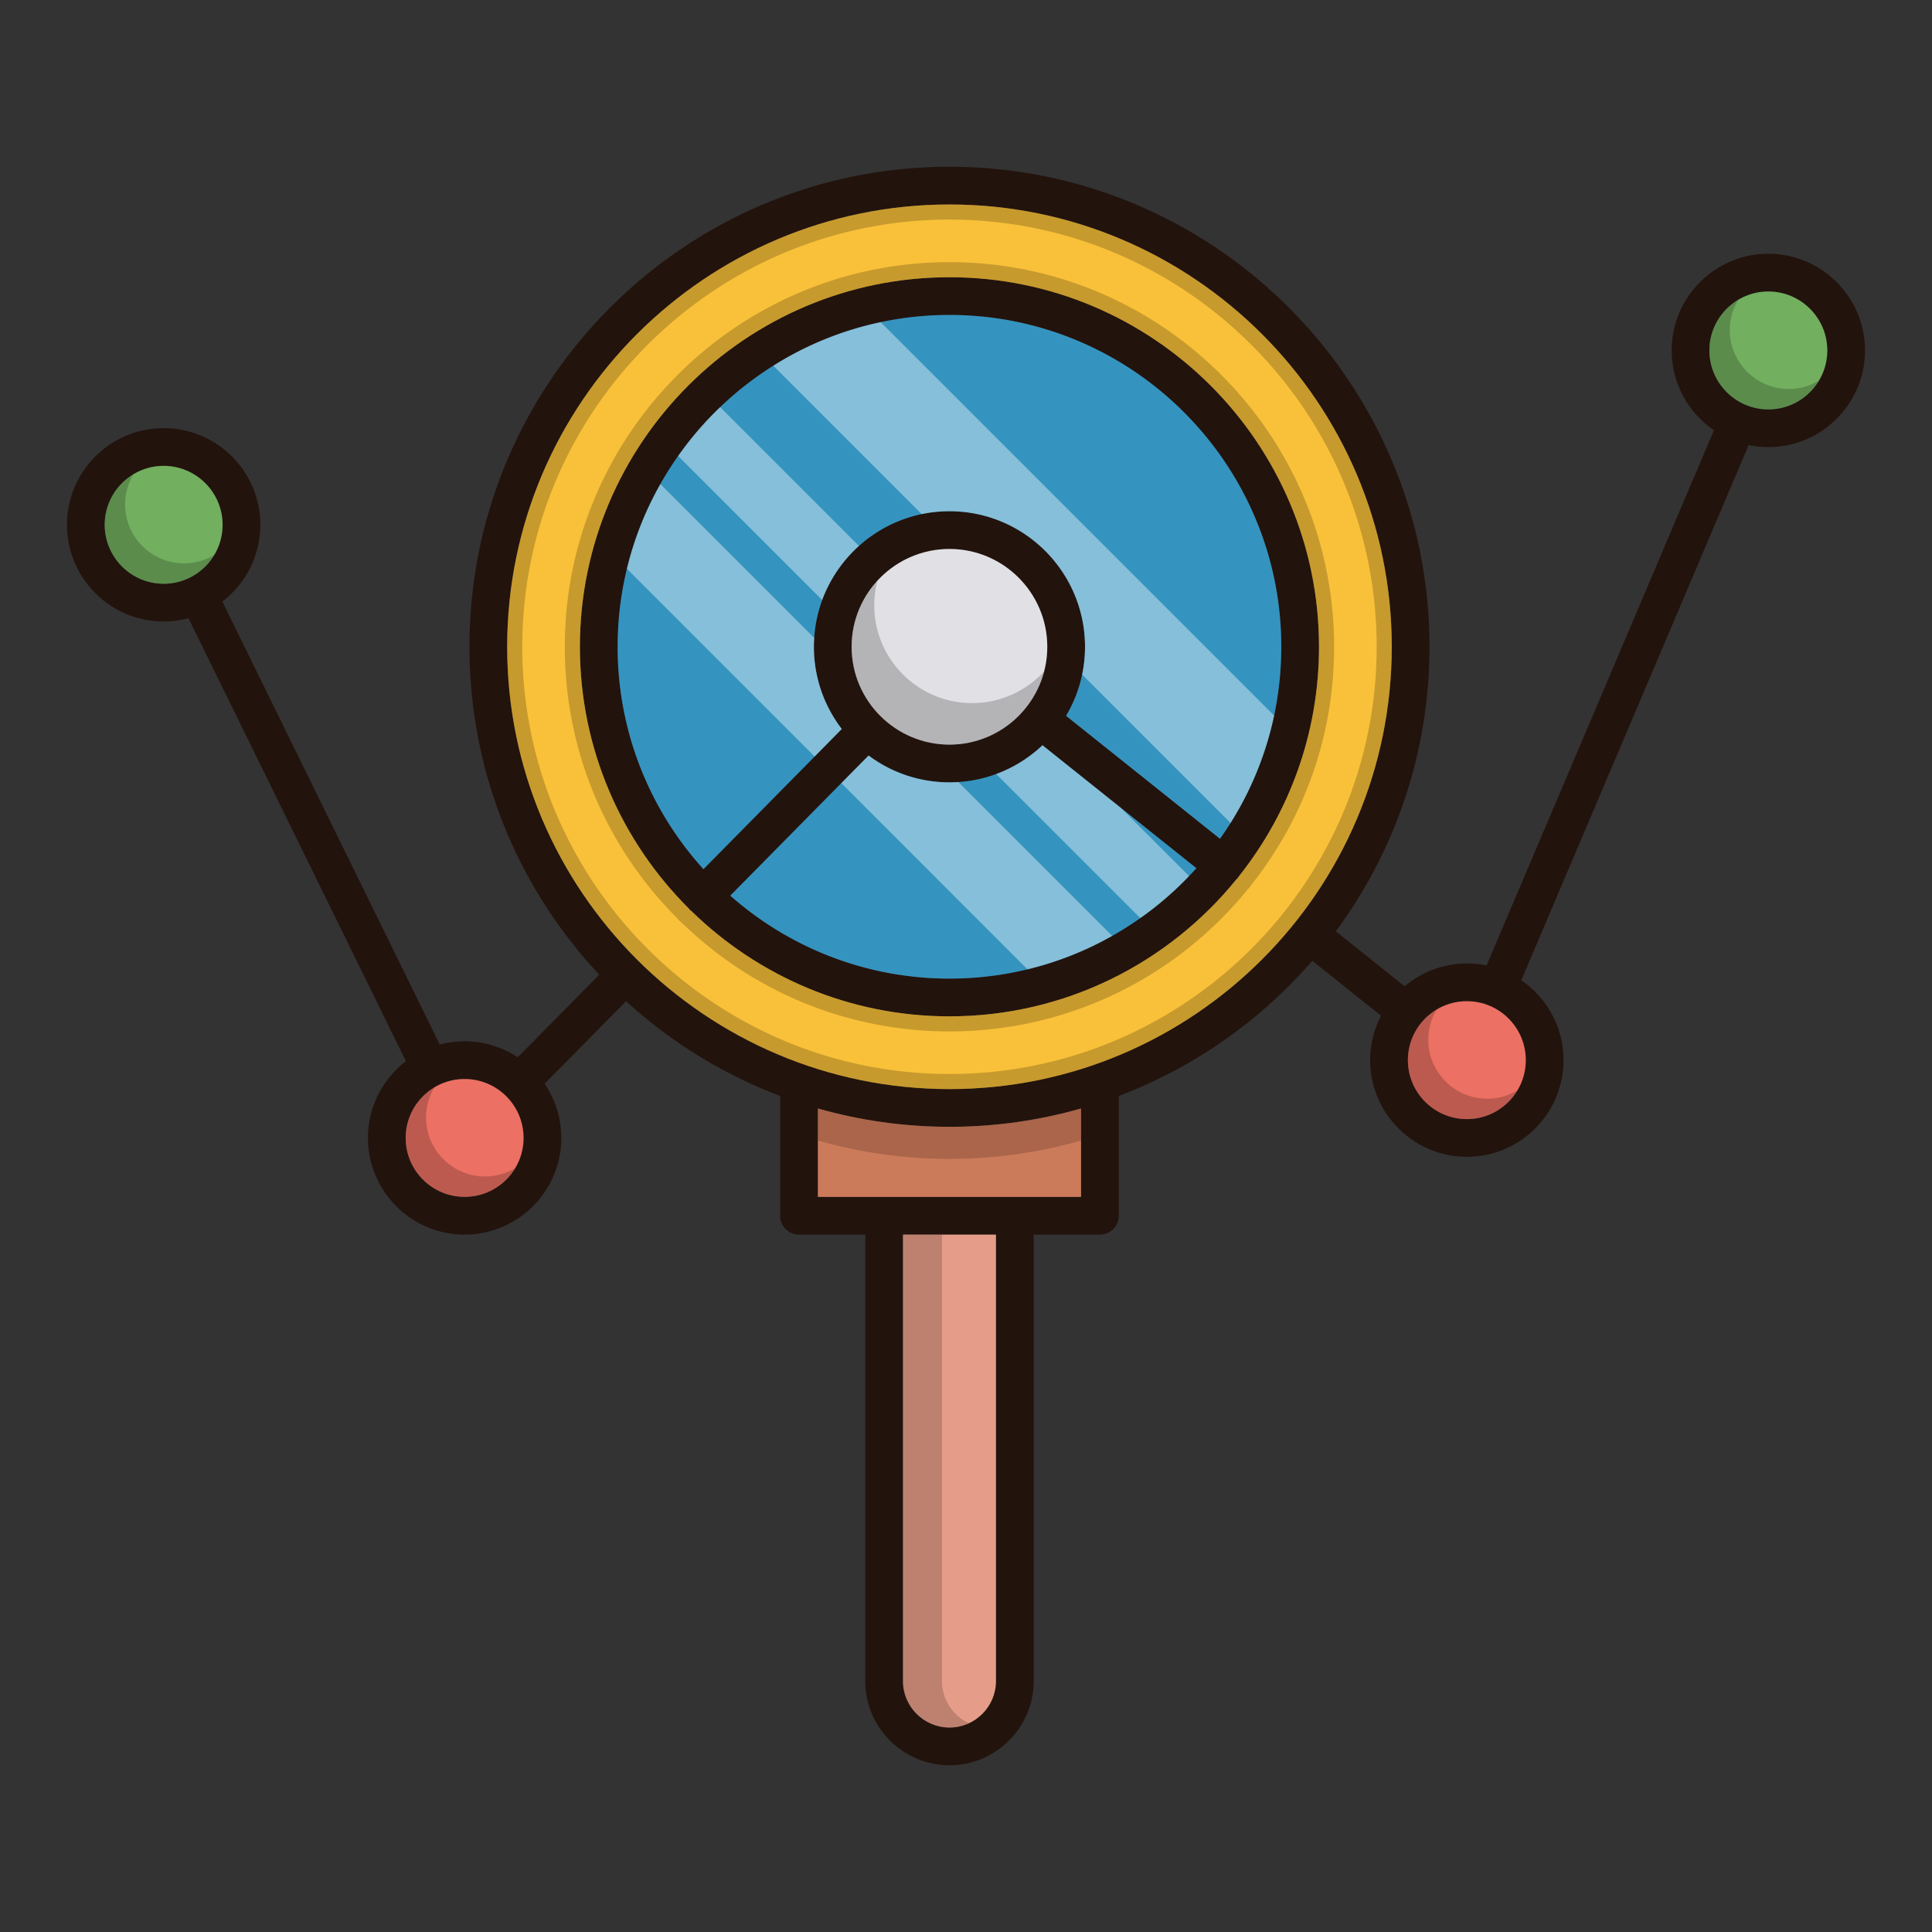 <?xml version="1.0" standalone="no"?><!DOCTYPE svg PUBLIC "-//W3C//DTD SVG 1.1//EN" "http://www.w3.org/Graphics/SVG/1.1/DTD/svg11.dtd"><svg t="1625811470128" class="icon" viewBox="0 0 1024 1024" version="1.1" xmlns="http://www.w3.org/2000/svg" p-id="30865" xmlns:xlink="http://www.w3.org/1999/xlink" width="200" height="200"><rect x="0" y="0" width="1024" height="1024" fill="#333333" stroke="none"/><defs><style type="text/css"></style></defs><path d="M503.24 146.94c-108 0-195.88 87.86-195.88 195.86 0 54.1 22.04 103.12 57.6 138.6 0.22 0.28 0.42 0.56 0.68 0.82 0.28 0.28 0.6 0.48 0.9 0.72 35.32 34.46 83.56 55.74 136.7 55.74 61.32 0 116.14-28.34 152.08-72.6 0.34-0.32 0.66-0.64 0.94-1.02 0.2-0.24 0.34-0.52 0.52-0.78 26.48-33.4 42.32-75.62 42.32-121.48 0-108-87.86-195.86-195.86-195.86z m0 371.74c-44.5 0-85.16-16.62-116.18-43.96l73.32-74.28a71.34 71.34 0 0 0 42.86 14.22c19.08 0 36.42-7.48 49.3-19.66l81.56 65.16c-32.22 35.9-78.94 58.52-130.86 58.52z m-51.86-175.86c0-28.6 23.26-51.86 51.86-51.86 28.58 0 51.84 23.26 51.84 51.86 0 28.58-23.26 51.84-51.84 51.84-28.6 0-51.86-23.26-51.86-51.84z m195.24 101.74l-81.58-65.16a71.38 71.38 0 0 0 10.04-36.58c0-39.64-32.22-71.86-71.84-71.86s-71.86 32.22-71.86 71.86c0 16.36 5.52 31.48 14.78 43.56l-73.32 74.3c-28.24-31.2-45.48-72.56-45.48-117.88 0-96.96 78.9-175.86 175.88-175.86 96.96 0 175.86 78.9 175.86 175.86 0 37.9-12.04 73.02-32.48 101.76z" fill="#23130D" p-id="30866"></path><path d="M937.26 134.5c-28.26 0-51.24 23-51.24 51.24 0 17.56 8.9 33.1 22.4 42.32l-120.5 283.66c-3.38-0.7-6.88-1.06-10.46-1.06a50.9 50.9 0 0 0-32.98 12.08l-36.46-29.12c31.18-42.24 49.64-94.4 49.64-150.8 0-140.3-114.14-254.44-254.42-254.44s-254.42 114.14-254.42 254.44c0 67.14 26.16 128.26 68.8 173.78l-43.2 43.76a50.914 50.914 0 0 0-28.16-8.46c-4.56 0-8.96 0.6-13.18 1.72L117.84 318.84c12.22-9.36 20.14-24.12 20.14-40.68 0-28.24-22.98-51.24-51.24-51.24s-51.24 23-51.24 51.24c0 28.26 22.98 51.24 51.24 51.24 4.54 0 8.96-0.6 13.16-1.72l115.24 234.78c-12.22 9.36-20.12 24.1-20.12 40.68 0 28.24 22.98 51.22 51.24 51.22 28.24 0 51.24-22.98 51.24-51.22 0-10.64-3.26-20.54-8.84-28.74l43.18-43.74a254.794 254.794 0 0 0 81.66 50.22v63.5c0 5.52 4.48 10 10 10h35.12v236.56c0 0.02-0.02 0.02-0.02 0.04 0 24.6 20.04 44.64 44.64 44.64 24.62 0 44.64-20.04 44.64-44.64v-236.6h35.1c5.52 0 10-4.48 10-10v-63.5c39.92-15.1 75.08-39.94 102.56-71.64l36.44 29.12a50.948 50.948 0 0 0-5.76 23.54c0 28.24 23 51.24 51.24 51.24 28.26 0 51.24-23 51.24-51.24 0-17.56-8.88-33.1-22.38-42.32l120.5-283.68c3.38 0.72 6.86 1.08 10.44 1.08 28.26 0 51.24-22.98 51.24-51.24 0-28.24-22.98-51.24-51.24-51.24zM86.74 309.4c-17.22 0-31.24-14.02-31.24-31.24s14.02-31.24 31.24-31.24 31.24 14.02 31.24 31.24-14.02 31.24-31.24 31.24z m159.52 324.96c-17.24 0-31.24-14-31.24-31.22 0-17.24 14-31.24 31.24-31.24 17.22 0 31.24 14 31.24 31.24 0 17.22-14.02 31.22-31.24 31.22z m281.62 256.62c0 13.58-11.04 24.64-24.64 24.64-13.56 0-24.62-11.04-24.64-24.62l0.02-0.02v-236.6h49.26v236.6z m45.1-256.6h-104.26c-0.02 0-0.06-0.02-0.1-0.02-0.02 0-0.06 0.02-0.1 0.02h-35.02v-46.86c22.18 6.32 45.58 9.72 69.74 9.72 24.18 0 47.58-3.4 69.74-9.72v46.86z m-69.74-57.14c-129.26 0-234.42-105.16-234.42-234.42S373.98 108.38 503.24 108.38s234.42 105.18 234.42 234.44-105.16 234.42-234.42 234.42z m305.46-15.34c0 17.22-14 31.24-31.24 31.24-17.22 0-31.24-14.02-31.24-31.24 0-17.24 14.02-31.24 31.24-31.24 17.24 0 31.24 14 31.24 31.24z m128.56-344.92c-17.22 0-31.24-14.02-31.24-31.24s14.02-31.24 31.24-31.24 31.24 14.02 31.24 31.24-14.02 31.24-31.24 31.24z" fill="#23130D" p-id="30867"></path><path d="M117.98 278.16c0 17.22-14.02 31.24-31.24 31.24s-31.24-14.02-31.24-31.24 14.02-31.24 31.24-31.24 31.24 14.02 31.24 31.24z" fill="#72AF5F" p-id="30868"></path><path d="M113.56 294.18c-5.48 9.12-15.46 15.22-26.82 15.22-17.22 0-31.24-14.02-31.24-31.24 0-11.36 6.1-21.34 15.22-26.82-2.8 4.68-4.42 10.18-4.42 16.02 0 17.22 14.02 31.24 31.24 31.24 5.86 0 11.34-1.62 16.02-4.42z" opacity=".2" p-id="30869"></path><path d="M277.5 603.14c0 17.22-14.02 31.22-31.24 31.22-17.24 0-31.24-14-31.24-31.22 0-17.24 14-31.24 31.24-31.24 17.22 0 31.24 14 31.24 31.24z" fill="#EC7063" p-id="30870"></path><path d="M968.5 185.74c0 17.22-14.02 31.24-31.24 31.24s-31.24-14.02-31.24-31.24 14.02-31.24 31.24-31.24 31.24 14.02 31.24 31.24z" fill="#72AF5F" p-id="30871"></path><path d="M808.7 561.9c0 17.22-14 31.24-31.24 31.24-17.22 0-31.24-14.02-31.24-31.24 0-17.24 14.02-31.24 31.24-31.24 17.24 0 31.24 14 31.24 31.24z" fill="#EC7063" p-id="30872"></path><path d="M572.98 587.52v46.86h-104.26c-0.02 0-0.06-0.02-0.1-0.02-0.02 0-0.06 0.02-0.1 0.02h-35.02v-46.86c22.18 6.32 45.58 9.72 69.74 9.72 24.18 0 47.58-3.4 69.74-9.72z" fill="#CC7B5A" p-id="30873"></path><path d="M572.98 587.52v17a253.962 253.962 0 0 1-69.74 9.72c-24.16 0-47.56-3.4-69.74-9.72v-17c22.18 6.32 45.58 9.72 69.74 9.72 24.18 0 47.58-3.4 69.74-9.72z" fill="#23130D" opacity=".2" p-id="30874"></path><path d="M527.88 654.38v236.6c0 13.58-11.04 24.64-24.64 24.64-13.56 0-24.62-11.04-24.64-24.62l0.02-0.02v-236.6h49.26z" fill="#E59D89" p-id="30875"></path><path d="M513.58 913.34c-3.14 1.46-6.64 2.28-10.34 2.28-13.56 0-24.62-11.04-24.64-24.62l0.02-0.02v-236.6h20.66v236.6l-0.02 0.02c0.02 9.9 5.88 18.44 14.32 22.34z" fill="#23130D" opacity=".2" p-id="30876"></path><path d="M503.24 108.38c-129.26 0-234.42 105.18-234.42 234.44s105.16 234.42 234.42 234.42 234.42-105.16 234.42-234.42S632.5 108.38 503.24 108.38z m153.54 355.9c-0.18 0.26-0.32 0.54-0.52 0.78-0.28 0.38-0.6 0.7-0.94 1.02-35.94 44.26-90.76 72.6-152.08 72.6-53.14 0-101.38-21.28-136.7-55.74-0.3-0.24-0.62-0.44-0.9-0.72-0.26-0.26-0.46-0.54-0.68-0.82-35.56-35.48-57.6-84.5-57.6-138.6 0-108 87.88-195.86 195.88-195.86s195.86 87.86 195.86 195.86c0 45.86-15.84 88.08-42.32 121.48z" fill="#F9C139" p-id="30877"></path><path d="M503.24 116.38c124.848 0 226.42 101.58 226.42 226.44 0 124.848-101.572 226.42-226.42 226.42s-226.42-101.572-226.42-226.42c0-124.86 101.572-226.44 226.42-226.44m-144.292 370.322a11.95 11.95 0 0 0 2.374 2.322c38.3 37.186 88.678 57.656 141.918 57.656 61.442 0 118.996-27.394 157.982-75.178a14.472 14.472 0 0 0 2.086-2.58c28.652-36.284 43.792-79.886 43.792-126.122 0-112.408-91.452-203.86-203.86-203.86-112.42 0-203.88 91.452-203.88 203.86 0 54.288 21.158 105.372 59.588 143.902M503.24 108.38c-129.26 0-234.42 105.18-234.42 234.44s105.16 234.42 234.42 234.42 234.42-105.16 234.42-234.42S632.5 108.38 503.24 108.38z m0 430.3c-53.14 0-101.38-21.28-136.7-55.74-0.3-0.24-0.62-0.44-0.9-0.72-0.26-0.26-0.46-0.54-0.68-0.82-35.56-35.48-57.6-84.5-57.6-138.6 0-108 87.88-195.86 195.88-195.86s195.86 87.86 195.86 195.86c0 45.86-15.84 88.08-42.32 121.48-0.18 0.26-0.32 0.54-0.52 0.78-0.28 0.38-0.6 0.7-0.94 1.02-35.94 44.26-90.76 72.6-152.08 72.6z" opacity=".2" p-id="30878"></path><path d="M555.08 342.82c0 28.58-23.26 51.84-51.84 51.84-28.6 0-51.86-23.26-51.86-51.84 0-28.6 23.26-51.86 51.86-51.86 28.58 0 51.84 23.26 51.84 51.86z" fill="#E1E1E5" p-id="30879"></path><path d="M553.42 355.86c-5.8 22.3-26.1 38.8-50.18 38.8-28.6 0-51.86-23.26-51.86-51.84 0-13.5 5.2-25.82 13.68-35.06a51.04 51.04 0 0 0-1.68 13.06c0 28.58 23.26 51.84 51.86 51.84 15.08 0 28.68-6.48 38.18-16.8z" opacity=".2" p-id="30880"></path><path d="M634.1 460.16c-1.26 1.4-2.54 2.8-3.88 4.16a173.904 173.904 0 0 1-25.84 22.28c-4.8 3.38-9.76 6.54-14.9 9.44a174.164 174.164 0 0 1-44.9 17.72 174.972 174.972 0 0 1-41.34 4.92c-44.5 0-85.16-16.62-116.18-43.96l58.86-59.64 14.46-14.64a71.34 71.34 0 0 0 47.56 14.06c7.02-0.44 13.76-1.9 20.08-4.26 9.2-3.38 17.52-8.62 24.52-15.24l41.58 33.22 39.98 31.94z" fill="#3594BF" p-id="30881"></path><path d="M679.1 342.8c0 12.5-1.32 24.7-3.8 36.46a174.916 174.916 0 0 1-23.08 56.92c-1.78 2.84-3.66 5.64-5.6 8.38l-81.58-65.16c3.98-6.68 6.88-14.04 8.52-21.88 1-4.74 1.52-9.66 1.52-14.7 0-39.64-32.22-71.86-71.84-71.86-5.04 0-9.96 0.52-14.72 1.52a71.736 71.736 0 0 0-33.26 16.88 72.124 72.124 0 0 0-19.48 28.66 71.826 71.826 0 0 0-4.24 20.08 71.41 71.41 0 0 0 14.62 48.28l-14.38 14.58-58.94 59.72c-28.24-31.2-45.48-72.56-45.48-117.88 0-14.24 1.7-28.08 4.92-41.34a173.362 173.362 0 0 1 17.74-44.88 164.04 164.04 0 0 1 9.42-14.9c6.56-9.34 14.02-18 22.26-25.88 8.6-8.22 18.04-15.6 28.18-21.96 17.2-10.84 36.4-18.76 56.92-23.08a173.824 173.824 0 0 1 36.44-3.82c96.96 0 175.86 78.9 175.86 175.86z" fill="#3594BF" p-id="30882"></path><path d="M273.08 619.14c-5.48 9.12-15.46 15.22-26.82 15.22-17.22 0-31.24-14.02-31.24-31.24 0-11.36 6.1-21.34 15.22-26.82-2.8 4.68-4.42 10.18-4.42 16.02 0 17.22 14.02 31.24 31.24 31.24 5.86 0 11.34-1.62 16.02-4.42zM804.28 577.92c-5.48 9.12-15.46 15.22-26.82 15.22-17.22 0-31.24-14.02-31.24-31.24 0-11.36 6.1-21.34 15.22-26.82-2.8 4.68-4.42 10.18-4.42 16.02 0 17.22 14.02 31.24 31.24 31.24 5.86 0 11.34-1.62 16.02-4.42zM964.08 201.76c-5.48 9.12-15.46 15.22-26.82 15.22-17.22 0-31.24-14.02-31.24-31.24 0-11.36 6.1-21.34 15.22-26.82-2.8 4.68-4.42 10.18-4.42 16.02 0 17.22 14.02 31.24 31.24 31.24 5.86 0 11.34-1.62 16.02-4.42z" opacity=".2" p-id="30883"></path><path d="M446.16 386.38l-14.38 14.58-99.5-99.5a173.362 173.362 0 0 1 17.74-44.88l81.52 81.52a71.41 71.41 0 0 0 14.62 48.28zM589.48 496.04a174.164 174.164 0 0 1-44.9 17.72l-98.66-98.68 14.46-14.64a71.34 71.34 0 0 0 47.56 14.06l81.54 81.54zM381.7 215.8l73.56 73.56a72.124 72.124 0 0 0-19.48 28.66l-76.34-76.34c6.56-9.34 14.02-18 22.26-25.88zM630.22 464.32a173.904 173.904 0 0 1-25.84 22.28l-76.36-76.36c9.2-3.38 17.52-8.62 24.52-15.24l41.58 33.22 36.1 36.1zM675.3 379.26a174.916 174.916 0 0 1-23.08 56.92l-78.66-78.66c1-4.74 1.52-9.66 1.52-14.7 0-39.64-32.22-71.86-71.84-71.86-5.04 0-9.96 0.52-14.72 1.52l-78.64-78.64c17.2-10.84 36.4-18.76 56.92-23.08l208.5 208.5z" fill="#FFFFFF" opacity=".4" p-id="30884"></path></svg>